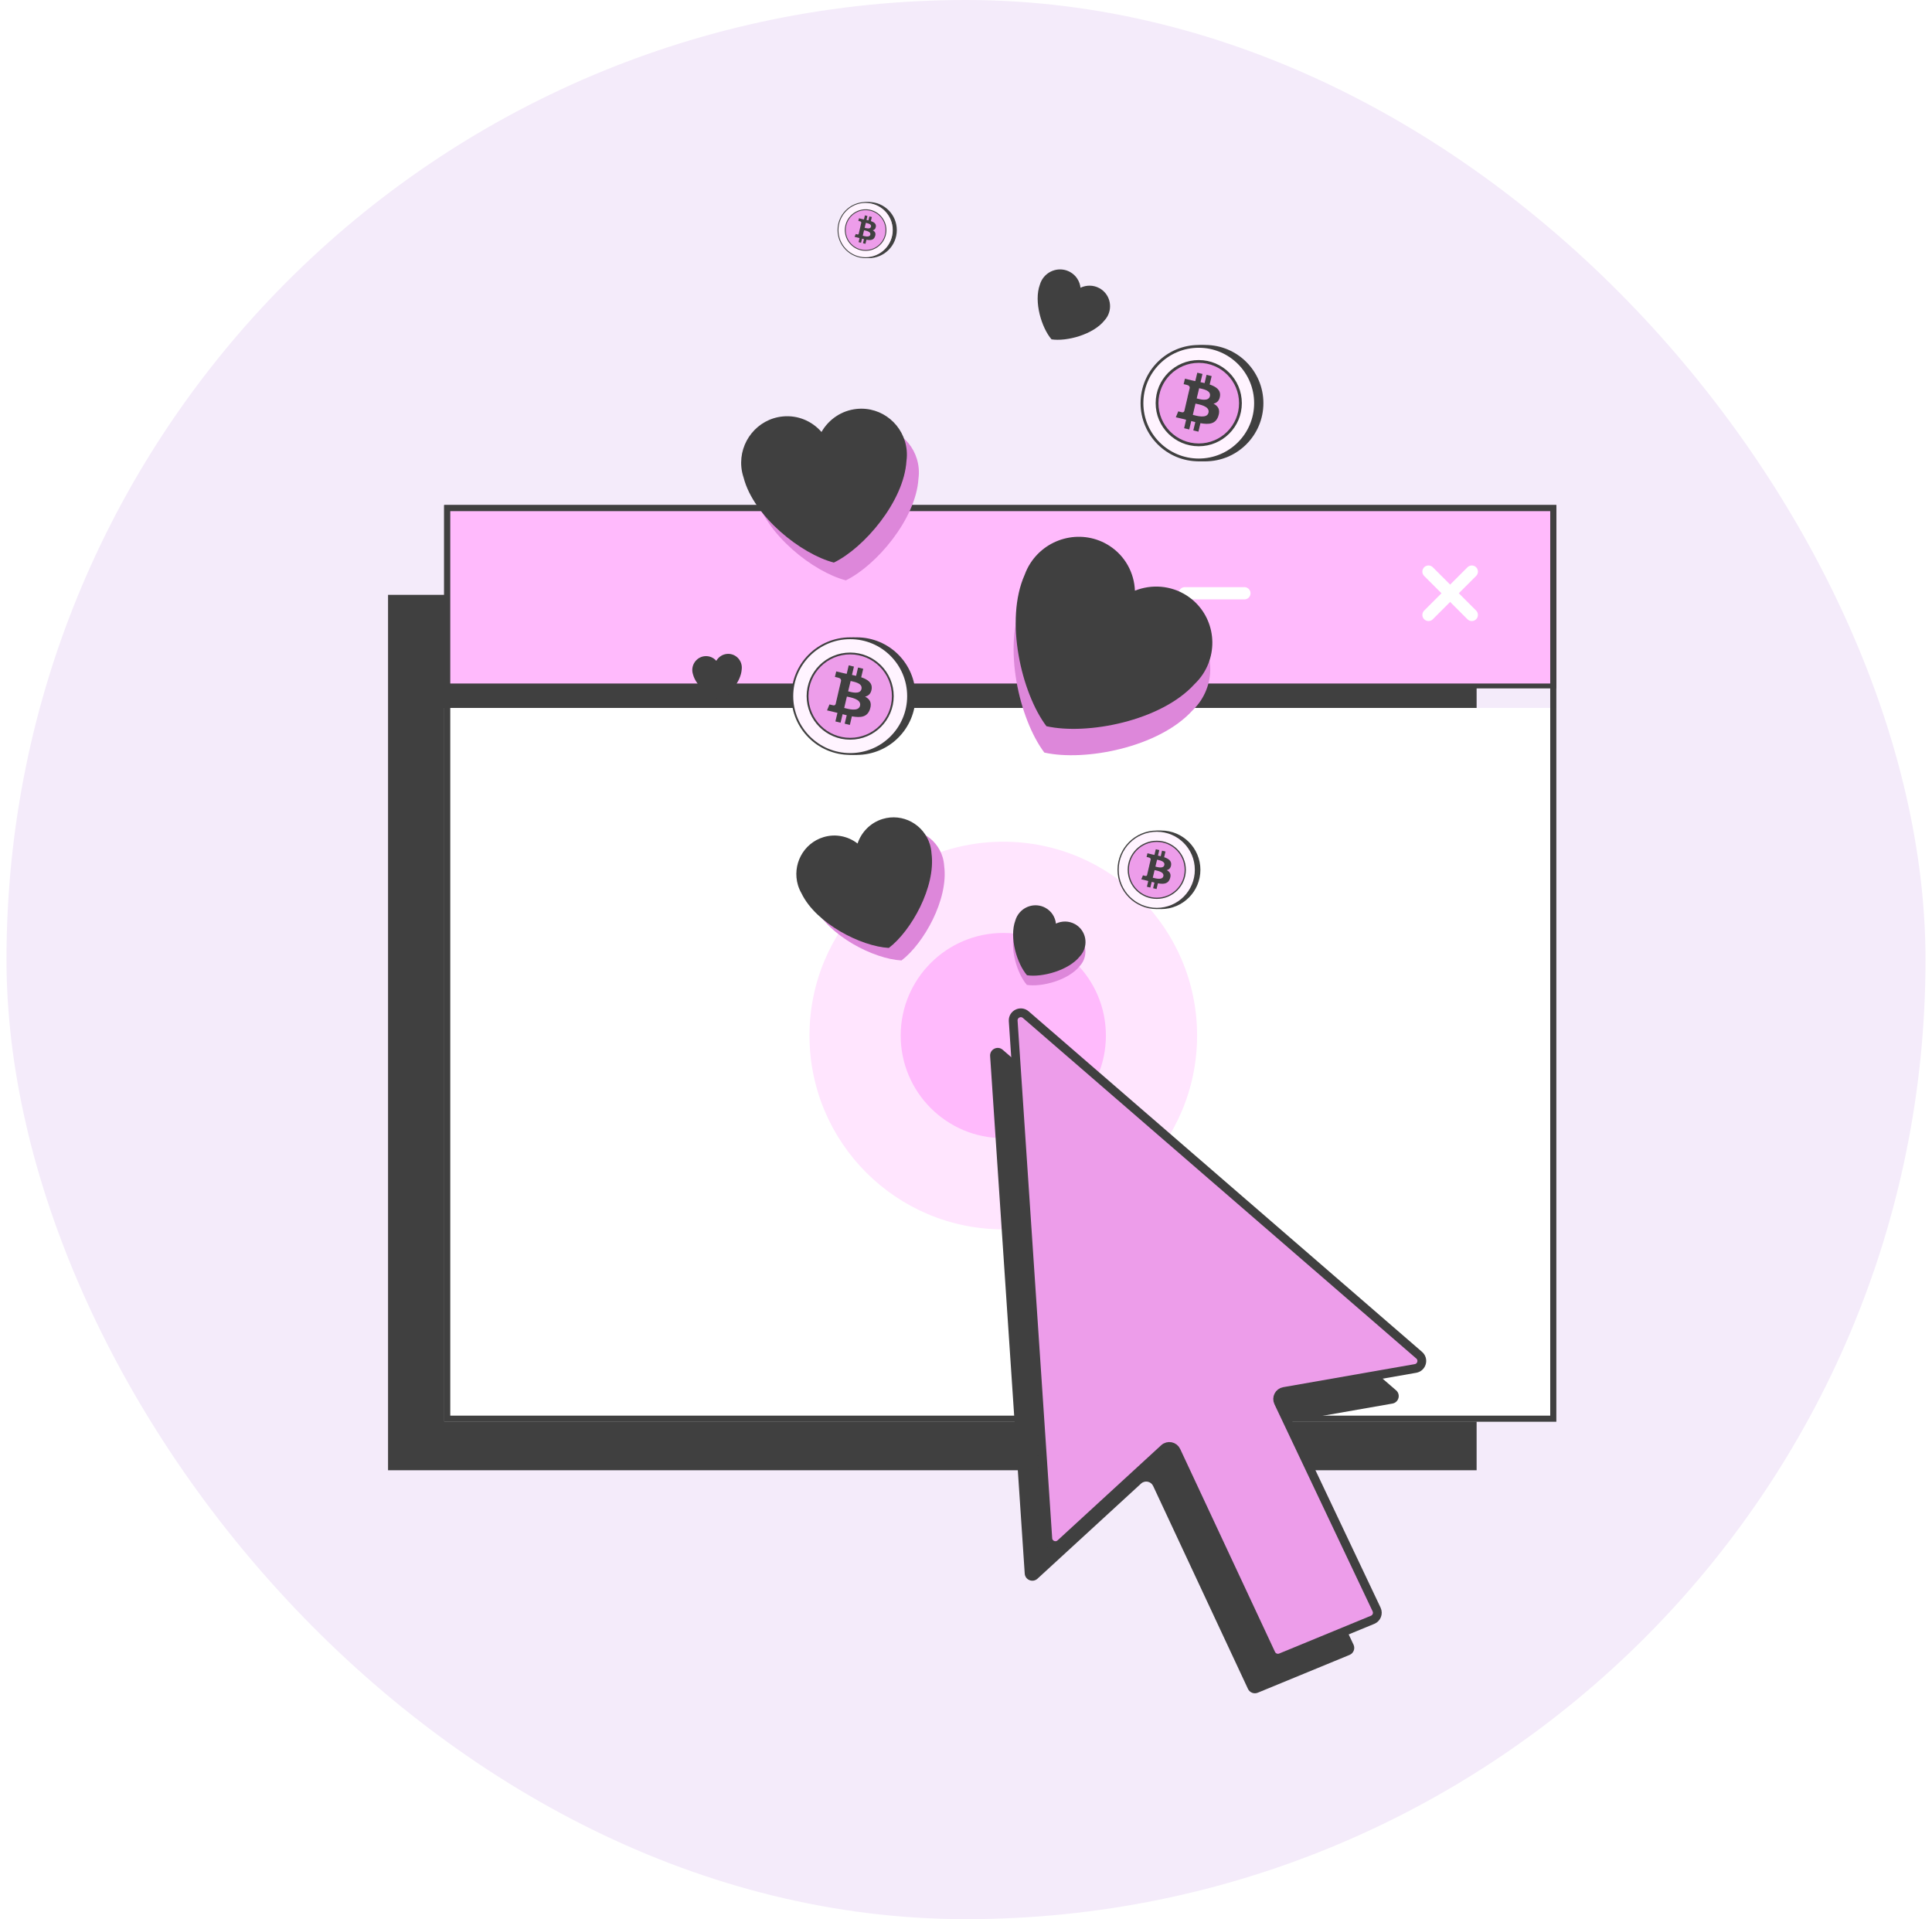 <svg width="149" height="148" viewBox="0 0 149 148" fill="none" xmlns="http://www.w3.org/2000/svg">
<rect x="0.5" width="148" height="148" rx="74" fill="#F4EBFA"/>
<rect width="83.953" height="67.509" transform="translate(29.927 45.872)" fill="#404040"/>
<g clip-path="url(#clip0_197_4114)">
<g filter="url(#filter0_bd_197_4114)">
<rect x="34.254" y="53.086" width="85.775" height="56.555" fill="white"/>
</g>
<rect x="34.443" y="39.136" width="85.398" height="13.762" fill="#FFBAFC" stroke="#404040" stroke-width="0.377"/>
<path d="M95.97 45.751H91.376" stroke="white" stroke-width="0.945" stroke-linecap="round"/>
<mask id="path-7-inside-1_197_4114" fill="white">
<rect x="100.146" y="43.245" width="5.011" height="5.011" rx="0.418"/>
</mask>
<rect x="100.146" y="43.245" width="5.011" height="5.011" rx="0.418" stroke="white" stroke-width="1.89" stroke-linecap="round" mask="url(#path-7-inside-1_197_4114)"/>
<path d="M110.168 44.08L113.508 47.42" stroke="white" stroke-width="0.945" stroke-linecap="round"/>
<path d="M113.509 44.08L110.169 47.42" stroke="white" stroke-width="0.945" stroke-linecap="round"/>
</g>
<rect x="34.49" y="39.183" width="85.303" height="70.222" stroke="#404040" stroke-width="0.471"/>
<circle cx="66.072" cy="53.683" r="4.533" fill="#404040"/>
<circle cx="65.569" cy="53.683" r="4.463" fill="#FFF4FF" stroke="#404040" stroke-width="0.14"/>
<circle cx="65.568" cy="53.682" r="3.288" fill="#ED9DEA" stroke="#404040" stroke-width="0.14"/>
<path d="M67.224 53.137C67.289 52.653 66.922 52.4 66.418 52.229L66.574 51.573L66.176 51.477L66.024 52.118C65.919 52.093 65.812 52.068 65.706 52.047L65.858 51.406L65.455 51.31L65.299 51.965C65.213 51.945 65.127 51.929 65.041 51.909L64.492 51.777L64.391 52.201C64.391 52.201 64.689 52.267 64.678 52.273C64.84 52.313 64.87 52.419 64.865 52.499L64.688 53.246C64.698 53.251 64.713 53.251 64.728 53.262C64.713 53.257 64.703 53.257 64.688 53.252L64.446 54.297C64.426 54.347 64.375 54.418 64.265 54.393C64.269 54.398 63.972 54.322 63.972 54.322L63.783 54.782L64.302 54.903C64.399 54.928 64.495 54.948 64.585 54.974L64.428 55.635L64.827 55.731L64.983 55.076C65.094 55.106 65.2 55.132 65.301 55.157L65.144 55.807L65.543 55.904L65.699 55.242C66.38 55.363 66.888 55.308 67.095 54.687C67.261 54.191 67.079 53.909 66.716 53.722C66.982 53.662 67.174 53.49 67.224 53.137ZM66.328 54.423C66.211 54.918 65.376 54.66 65.108 54.595L65.314 53.716C65.587 53.783 66.449 53.904 66.328 54.423ZM66.438 53.137C66.332 53.586 65.636 53.37 65.41 53.314L65.602 52.517C65.824 52.572 66.549 52.668 66.438 53.137Z" fill="#404040"/>
<circle cx="92.949" cy="31.09" r="4.487" fill="#404040"/>
<circle cx="92.45" cy="31.09" r="4.379" fill="#FFF4FF" stroke="#404040" stroke-width="0.215"/>
<circle cx="92.45" cy="31.09" r="3.216" fill="#ED9DEA" stroke="#404040" stroke-width="0.215"/>
<path d="M94.089 30.55C94.153 30.071 93.79 29.821 93.291 29.651L93.446 29.003L93.051 28.907L92.901 29.542C92.797 29.517 92.691 29.493 92.587 29.472L92.737 28.837L92.338 28.742L92.183 29.39C92.098 29.37 92.013 29.355 91.928 29.335L91.385 29.205L91.285 29.624C91.285 29.624 91.58 29.689 91.569 29.695C91.729 29.735 91.759 29.839 91.753 29.919L91.579 30.659C91.589 30.663 91.603 30.663 91.618 30.674C91.603 30.669 91.594 30.669 91.579 30.665L91.339 31.699C91.319 31.748 91.269 31.819 91.16 31.794C91.164 31.799 90.87 31.723 90.87 31.723L90.683 32.178L91.197 32.298C91.292 32.323 91.387 32.343 91.476 32.369L91.322 33.023L91.716 33.118L91.871 32.47C91.981 32.499 92.085 32.525 92.185 32.55L92.03 33.194L92.425 33.289L92.58 32.634C93.253 32.754 93.757 32.699 93.961 32.084C94.125 31.594 93.946 31.314 93.587 31.13C93.849 31.07 94.04 30.899 94.089 30.55ZM93.202 31.823C93.087 32.313 92.259 32.058 91.994 31.994L92.198 31.124C92.468 31.19 93.321 31.31 93.202 31.823ZM93.311 30.55C93.206 30.995 92.517 30.781 92.293 30.726L92.483 29.937C92.703 29.991 93.421 30.086 93.311 30.55Z" fill="#404040"/>
<circle cx="77.376" cy="79.857" r="14.947" fill="#FFE5FE"/>
<circle cx="77.376" cy="79.858" r="7.913" fill="#FFBAFC"/>
<path d="M83.501 74.186C83.936 73.409 83.664 72.434 82.893 72.009C82.424 71.75 81.881 71.755 81.428 71.971C81.374 71.475 81.091 71.014 80.623 70.756C79.851 70.331 78.873 70.615 78.438 71.391C78.376 71.501 78.33 71.616 78.296 71.732C77.81 73.052 78.432 75.071 79.195 75.952C80.353 76.131 82.41 75.59 83.284 74.484C83.365 74.395 83.439 74.296 83.501 74.186Z" fill="#DD87DA"/>
<path d="M83.509 73.44C83.945 72.663 83.672 71.689 82.901 71.263C82.433 71.005 81.889 71.009 81.436 71.225C81.382 70.73 81.099 70.269 80.631 70.011C79.86 69.585 78.882 69.869 78.446 70.646C78.384 70.756 78.338 70.87 78.305 70.986C77.818 72.306 78.441 74.325 79.204 75.207C80.361 75.385 82.418 74.845 83.292 73.739C83.374 73.649 83.448 73.55 83.509 73.44Z" fill="#404040"/>
<path d="M85.403 24.403C85.838 23.627 85.566 22.652 84.794 22.227C84.326 21.968 83.783 21.973 83.33 22.189C83.276 21.693 82.993 21.232 82.525 20.974C81.753 20.548 80.775 20.832 80.34 21.609C80.278 21.719 80.232 21.834 80.198 21.949C79.712 23.27 80.334 25.289 81.097 26.17C82.254 26.348 84.312 25.808 85.186 24.702C85.267 24.613 85.341 24.514 85.403 24.403Z" fill="#404040"/>
<path d="M70.852 36.104C70.665 34.139 68.94 32.707 66.997 32.904C65.818 33.024 64.833 33.719 64.28 34.683C63.556 33.848 62.46 33.365 61.281 33.485C59.339 33.683 57.915 35.435 58.101 37.4C58.127 37.678 58.188 37.944 58.272 38.198C59.051 41.217 62.732 44.111 65.235 44.754C67.569 43.619 70.636 40.039 70.833 36.922C70.869 36.656 70.878 36.382 70.852 36.104Z" fill="#DD87DA"/>
<path d="M69.927 34.734C69.741 32.77 68.015 31.337 66.073 31.535C64.893 31.655 63.908 32.349 63.355 33.313C62.632 32.479 61.535 31.996 60.356 32.116C58.414 32.313 56.99 34.065 57.176 36.03C57.202 36.308 57.263 36.574 57.347 36.828C58.127 39.847 61.807 42.741 64.31 43.384C66.644 42.25 69.711 38.67 69.908 35.552C69.944 35.286 69.953 35.013 69.927 34.734Z" fill="#404040"/>
<path d="M92.616 54.009C93.947 51.97 93.384 49.26 91.357 47.956C90.127 47.165 88.643 47.078 87.367 47.583C87.311 46.221 86.624 44.911 85.395 44.12C83.368 42.816 80.646 43.412 79.314 45.451C79.126 45.74 78.98 46.043 78.866 46.353C77.296 49.866 78.621 55.49 80.542 58.036C83.666 58.736 89.38 57.641 91.969 54.783C92.208 54.554 92.427 54.298 92.616 54.009Z" fill="#DD87DA"/>
<path d="M92.777 51.976C94.108 49.937 93.545 47.227 91.519 45.923C90.288 45.132 88.804 45.044 87.528 45.55C87.472 44.188 86.785 42.878 85.556 42.087C83.529 40.783 80.807 41.379 79.476 43.418C79.287 43.707 79.141 44.01 79.027 44.32C77.457 47.832 78.782 53.457 80.703 56.002C83.828 56.703 89.541 55.608 92.13 52.75C92.369 52.521 92.588 52.265 92.777 51.976Z" fill="#404040"/>
<path d="M57.206 51.385C57.151 50.798 56.635 50.37 56.054 50.429C55.702 50.465 55.408 50.672 55.242 50.961C55.026 50.711 54.699 50.567 54.346 50.603C53.766 50.662 53.34 51.185 53.396 51.772C53.404 51.856 53.422 51.935 53.447 52.011C53.68 52.913 54.78 53.778 55.528 53.97C56.225 53.631 57.142 52.561 57.201 51.63C57.211 51.55 57.214 51.468 57.206 51.385Z" fill="#404040"/>
<path d="M72.698 66.106C72.228 64.536 70.589 63.649 69.038 64.125C68.097 64.414 67.407 65.139 67.113 66.015C66.388 65.452 65.416 65.237 64.475 65.526C62.924 66.002 62.048 67.661 62.519 69.232C62.585 69.454 62.678 69.661 62.788 69.854C63.913 72.188 67.382 73.949 69.526 74.067C71.243 72.763 73.162 69.348 72.816 66.776C72.802 66.553 72.765 66.329 72.698 66.106Z" fill="#DD87DA"/>
<path d="M71.722 65.141C71.252 63.57 69.613 62.683 68.062 63.159C67.121 63.449 66.431 64.174 66.137 65.05C65.412 64.487 64.44 64.272 63.499 64.561C61.948 65.037 61.072 66.696 61.542 68.266C61.609 68.489 61.702 68.696 61.812 68.889C62.937 71.222 66.406 72.983 68.549 73.101C70.267 71.798 72.185 68.383 71.84 65.81C71.826 65.588 71.789 65.364 71.722 65.141Z" fill="#404040"/>
<path d="M77.33 80.955L107.669 107.216C108.044 107.54 107.874 108.153 107.386 108.239L97.241 110.016C96.859 110.083 96.646 110.496 96.812 110.846L104.386 126.828C104.53 127.132 104.39 127.494 104.079 127.622L97.002 130.536C96.712 130.656 96.379 130.526 96.246 130.242L88.932 114.592C88.764 114.232 88.295 114.139 88.002 114.408L80.013 121.744C79.649 122.077 79.062 121.842 79.029 121.35L76.36 81.439C76.325 80.918 76.936 80.614 77.33 80.955Z" fill="#404040"/>
<path d="M79.111 78.247L109.449 104.508C109.824 104.832 109.654 105.445 109.166 105.531L99.022 107.308C98.639 107.375 98.426 107.788 98.592 108.138L106.167 124.12C106.311 124.424 106.17 124.786 105.859 124.914L98.782 127.828C98.492 127.948 98.159 127.818 98.026 127.534L90.712 111.884C90.544 111.524 90.075 111.431 89.782 111.7L81.793 119.036C81.43 119.369 80.842 119.134 80.809 118.642L78.14 78.731C78.105 78.21 78.716 77.906 79.111 78.247Z" fill="#ED9DEA" stroke="#404040" stroke-width="0.677"/>
<circle cx="89.549" cy="67.076" r="3.029" fill="#404040"/>
<circle cx="89.213" cy="67.076" r="2.982" fill="#FFF4FF" stroke="#404040" stroke-width="0.094"/>
<circle cx="89.213" cy="67.076" r="2.197" fill="#ED9DEA" stroke="#404040" stroke-width="0.094"/>
<path d="M90.32 66.711C90.363 66.387 90.117 66.218 89.781 66.104L89.885 65.666L89.619 65.602L89.518 66.03C89.447 66.013 89.376 65.997 89.305 65.983L89.407 65.554L89.137 65.49L89.033 65.928C88.976 65.914 88.918 65.904 88.861 65.891L88.494 65.802L88.427 66.086C88.427 66.086 88.625 66.129 88.618 66.133C88.726 66.16 88.747 66.231 88.743 66.285L88.625 66.784C88.632 66.787 88.641 66.787 88.651 66.794C88.641 66.791 88.635 66.791 88.625 66.788L88.463 67.486C88.45 67.52 88.415 67.567 88.342 67.551C88.345 67.554 88.146 67.503 88.146 67.503L88.02 67.81L88.367 67.891C88.431 67.908 88.495 67.921 88.556 67.939L88.451 68.381L88.717 68.445L88.822 68.007C88.896 68.027 88.967 68.044 89.034 68.061L88.93 68.496L89.196 68.56L89.3 68.118C89.755 68.199 90.095 68.162 90.233 67.747C90.344 67.416 90.223 67.227 89.98 67.102C90.158 67.062 90.286 66.947 90.32 66.711ZM89.72 67.57C89.643 67.901 89.084 67.729 88.905 67.686L89.043 67.098C89.225 67.143 89.801 67.224 89.72 67.57ZM89.794 66.711C89.724 67.011 89.258 66.867 89.107 66.829L89.236 66.297C89.384 66.333 89.869 66.398 89.794 66.711Z" fill="#404040"/>
<circle cx="67" cy="17.743" r="2.164" fill="#404040"/>
<circle cx="66.758" cy="17.743" r="2.13" fill="#FFF4FF" stroke="#404040" stroke-width="0.067"/>
<circle cx="66.759" cy="17.743" r="1.569" fill="#ED9DEA" stroke="#404040" stroke-width="0.067"/>
<path d="M67.549 17.482C67.58 17.25 67.405 17.13 67.164 17.048L67.239 16.735L67.049 16.689L66.976 16.995C66.926 16.983 66.875 16.972 66.825 16.961L66.897 16.655L66.705 16.609L66.63 16.922C66.589 16.913 66.548 16.905 66.507 16.896L66.245 16.833L66.197 17.035C66.197 17.035 66.339 17.066 66.334 17.069C66.411 17.088 66.426 17.139 66.423 17.177L66.339 17.534C66.344 17.536 66.35 17.536 66.358 17.541C66.35 17.539 66.346 17.539 66.339 17.537L66.223 18.035C66.213 18.059 66.189 18.093 66.136 18.081C66.139 18.084 65.997 18.047 65.997 18.047L65.907 18.267L66.155 18.325C66.201 18.336 66.246 18.346 66.289 18.359L66.215 18.674L66.405 18.72L66.48 18.407C66.533 18.422 66.583 18.434 66.631 18.446L66.556 18.756L66.747 18.802L66.821 18.487C67.146 18.544 67.389 18.518 67.487 18.221C67.567 17.985 67.48 17.85 67.307 17.761C67.434 17.732 67.525 17.65 67.549 17.482ZM67.121 18.096C67.066 18.332 66.667 18.209 66.539 18.178L66.637 17.758C66.768 17.79 67.179 17.848 67.121 18.096ZM67.174 17.482C67.124 17.696 66.791 17.593 66.683 17.566L66.775 17.186C66.881 17.212 67.227 17.258 67.174 17.482Z" fill="#404040"/>
<defs>
<filter id="filter0_bd_197_4114" x="21.071" y="41.41" width="112.141" height="82.921" filterUnits="userSpaceOnUse" color-interpolation-filters="sRGB">
<feFlood flood-opacity="0" result="BackgroundImageFix"/>
<feGaussianBlur in="BackgroundImageFix" stdDeviation="4.52"/>
<feComposite in2="SourceAlpha" operator="in" result="effect1_backgroundBlur_197_4114"/>
<feColorMatrix in="SourceAlpha" type="matrix" values="0 0 0 0 0 0 0 0 0 0 0 0 0 0 0 0 0 0 127 0" result="hardAlpha"/>
<feOffset dy="1.507"/>
<feGaussianBlur stdDeviation="6.592"/>
<feComposite in2="hardAlpha" operator="out"/>
<feColorMatrix type="matrix" values="0 0 0 0 0 0 0 0 0 0 0 0 0 0 0 0 0 0 0.12 0"/>
<feBlend mode="normal" in2="effect1_backgroundBlur_197_4114" result="effect2_dropShadow_197_4114"/>
<feBlend mode="normal" in="SourceGraphic" in2="effect2_dropShadow_197_4114" result="shape"/>
</filter>
<clipPath id="clip0_197_4114">
<rect x="34.254" y="38.948" width="85.775" height="70.693" fill="white"/>
</clipPath>
</defs>
</svg>
